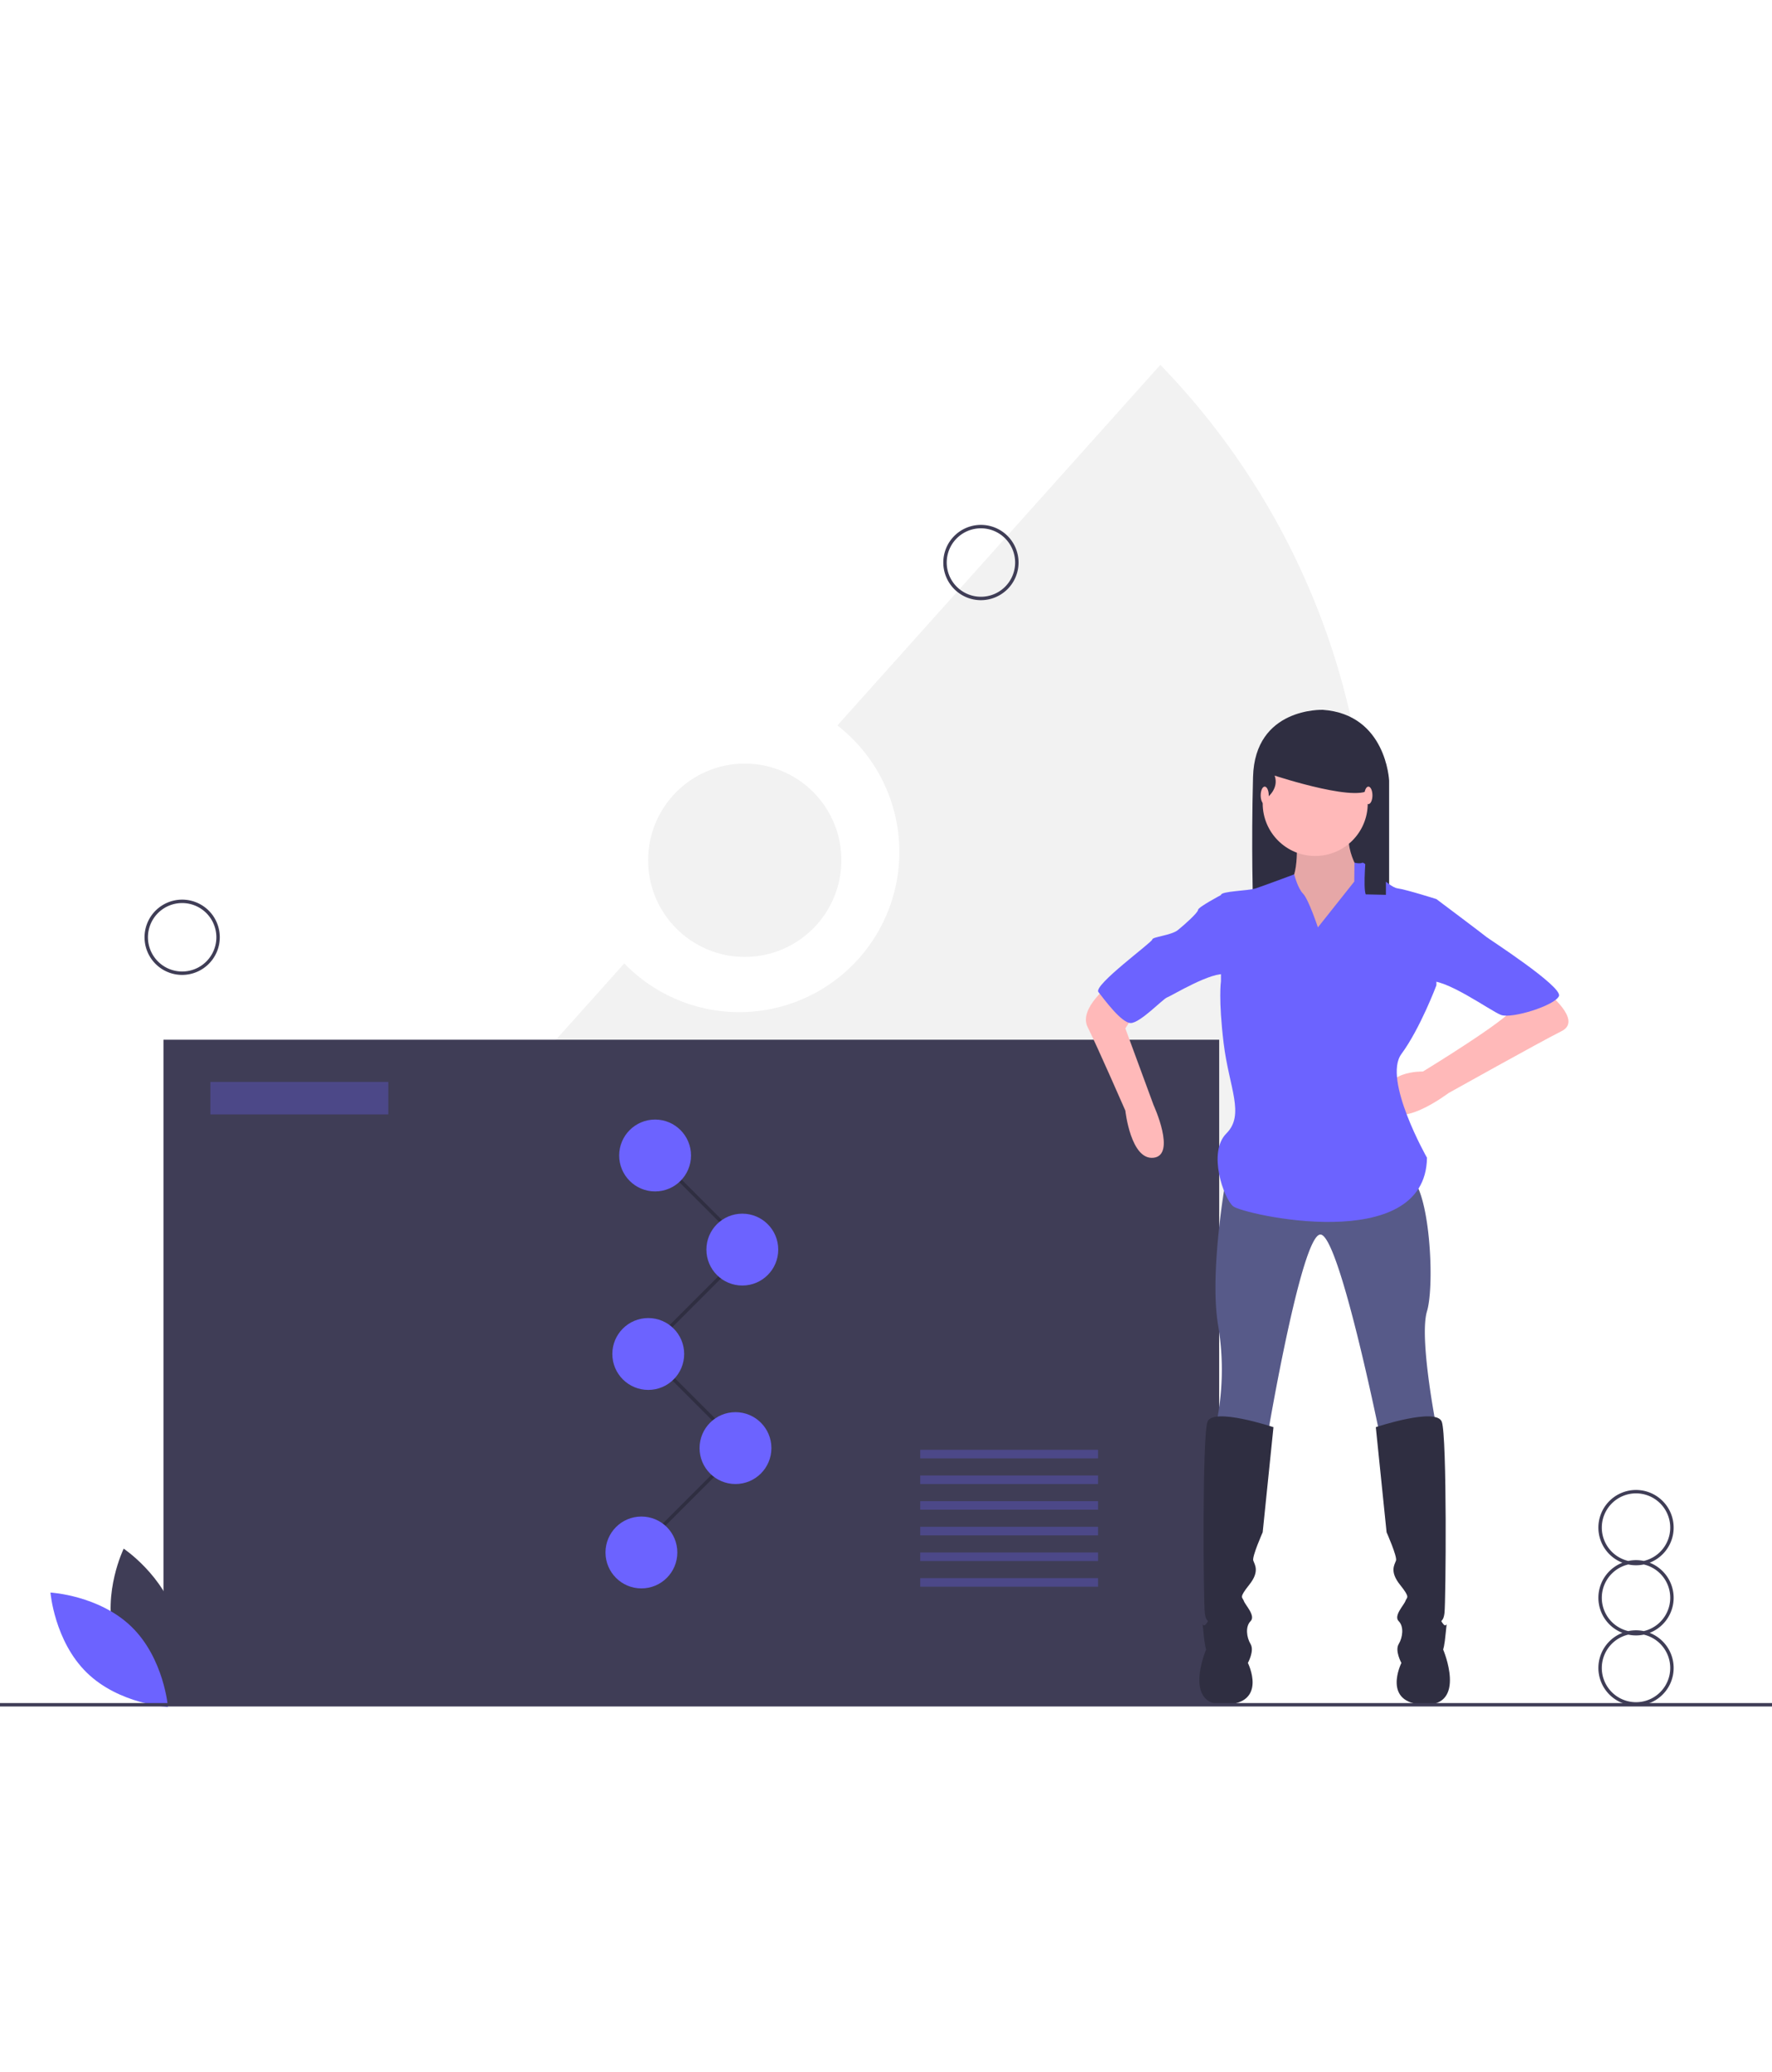 <svg id="b4e67b16-eb74-42a6-b922-9d4e1a643c89" data-name="Layer 1" xmlns="http://www.w3.org/2000/svg"
  width="500" height="584.369" viewBox="0 0 1036 784.369">
  <title>result</title>
  <path
      d="M760.397,57.816,571.586,268.55A93.596,93.596,0,1,1,446.984,407.62L183.982,701.16a431.117,431.117,0,0,0,265.198,90.715c239.149,0,433.018-193.869,433.018-433.018A431.555,431.555,0,0,0,760.397,57.816Z"
      transform="translate(-82 -57.816)" fill="#f2f2f2" />
  <circle cx="435.417" cy="289.506" r="56.493" fill="#f2f2f2" />
  <rect x="95.568" y="394.392" width="617.229" height="388.917" fill="#3f3d56" />
  <path
      d="M855.445,259.418s-39.782-1.613-40.858,39.245,0,75.802,0,75.802h79.565V300.813S892.539,262.106,855.445,259.418Z"
      transform="translate(-82 -57.816)" fill="#2f2e41" />
  <path
      d="M839.916,332.233s2.362,26.768-5.511,29.129,3.149,36.215,3.149,36.215l31.491,7.086,18.107-36.215L879.28,358.213s-13.384-18.107-7.086-30.704S839.916,332.233,839.916,332.233Z"
      transform="translate(-82 -57.816)" fill="#ffb9b9" />
  <path
      d="M839.916,332.233s2.362,26.768-5.511,29.129,3.149,36.215,3.149,36.215l31.491,7.086,18.107-36.215L879.28,358.213s-13.384-18.107-7.086-30.704S839.916,332.233,839.916,332.233Z"
      transform="translate(-82 -57.816)" opacity="0.1" />
  <circle cx="768.938" cy="256.31" r="30.704" fill="#ffb9b9" />
  <path
      d="M731.271,419.621s-18.895,14.171-13.384,25.193,22.044,48.811,22.044,48.811,3.149,29.129,16.533,27.555,0-30.704,0-30.704l-16.533-44.875,5.511-8.66Z"
      transform="translate(-82 -57.816)" fill="#ffb9b9" />
  <path
      d="M986.35,424.345s21.257,16.533,8.66,22.831-66.132,36.215-66.132,36.215-32.279,24.406-36.215,5.511,21.257-18.107,21.257-18.107,50.386-30.704,52.748-37.002S986.35,424.345,986.35,424.345Z"
      transform="translate(-82 -57.816)" fill="#ffb9b9" />
  <path
      d="M798.977,532.202s-10.235,55.897-4.724,87.388a155.827,155.827,0,0,1-1.575,59.046l30.704,3.149s19.682-116.518,30.704-115.73,34.64,117.305,34.64,117.305l33.066-4.724s-10.235-51.961-5.511-67.706,1.575-72.43-10.235-78.728S798.977,532.202,798.977,532.202Z"
      transform="translate(-82 -57.816)" fill="#575a89" />
  <path
      d="M826.532,678.637s-35.428-11.809-38.577-3.149-2.362,105.496-1.575,111.794,3.149,3.149.787,6.298-2.362-3.936-1.575,4.724S787.168,808.538,787.168,808.538s-14.171,33.066,11.022,32.279,13.384-24.406,13.384-24.406,3.936-7.086,1.575-11.022-3.149-10.235,0-13.384-3.149-9.447-3.936-11.809-3.149-1.575,3.149-9.447,3.149-11.809,2.362-14.171,5.511-16.533,5.511-16.533Z"
      transform="translate(-82 -57.816)" fill="#2f2e41" />
  <path
      d="M886.365,678.637s35.428-11.809,38.577-3.149,2.362,105.496,1.575,111.794-3.149,3.149-.787,6.298,2.362-3.936,1.575,4.724-1.575,10.235-1.575,10.235,14.171,33.066-11.022,32.279-13.384-24.406-13.384-24.406-3.936-7.086-1.575-11.022,3.149-10.235,0-13.384,3.149-9.447,3.936-11.809,3.149-1.575-3.149-9.447-3.149-11.809-2.362-14.171-5.511-16.533-5.511-16.533Z"
      transform="translate(-82 -57.816)" fill="#2f2e41" />
  <path
      d="M852.512,386.555s-5.511-16.533-8.66-19.682-5.192-11.298-5.192-11.298-17.639,6.575-22.362,8.149-20.469,1.575-20.469,3.936v50.386s-1.575,10.235,1.575,36.215,12.597,41.726,1.575,52.748-1.575,37.789,3.936,42.513,112.581,29.129,113.368-28.342c0,0-25.98-45.662-14.958-60.621s20.469-40.151,20.469-40.151v-50.386s-17.32-5.511-22.831-6.298-18.895-15.746-20.469-14.958-4.617-.03-4.617-.03l-.106,11.052Z"
      transform="translate(-82 -57.816)" fill="#6c63ff" />
  <path
      d="M806.85,371.597l-11.022-3.936s-13.384,7.086-13.384,8.66-7.873,8.66-11.809,11.809-14.958,3.936-14.958,5.511-34.64,26.768-31.491,30.704,13.384,18.107,18.895,18.107S761.975,428.281,764.337,427.494s26.768-15.746,34.64-13.384S806.85,371.597,806.85,371.597Z"
      transform="translate(-82 -57.816)" fill="#6c63ff" />
  <path
      d="M906.835,373.172l14.958-3.149s28.342,21.257,29.129,22.044,44.875,29.129,42.513,34.64-27.555,13.384-33.853,11.022-33.066-22.044-43.3-19.682S906.835,373.172,906.835,373.172Z"
      transform="translate(-82 -57.816)" fill="#6c63ff" />
  <path
      d="M883.61,304.284c3.738-15.698,2.209-19.868,2.209-19.868l-47.846-11.827-16.666,16.128v16.666l1.682,5.2s6.919-5.2,4.231-12.726C827.221,297.857,880.922,315.574,883.61,304.284Z"
      transform="translate(-82 -57.816)" fill="#2f2e41" />
  <path
      d="M884.206,295.497l-4.532,4.851c7.149.087-2.373,57.616.787,66.919l11.809.269V290.905Z"
      transform="translate(-82 -57.816)" fill="#2f2e41" />
  <ellipse cx="739.415" cy="251.586" rx="2.362" ry="5.117" fill="#ffb9b9" />
  <ellipse cx="800.035" cy="251.586" rx="2.362" ry="5.117" fill="#ffb9b9" />
  <polygon
      points="372.707 694.753 371.293 693.339 432.086 632.546 378.293 578.753 379.707 577.339 434.914 632.546 372.707 694.753"
      fill="#2f2e41" />
  <circle cx="430" cy="633.046" r="21" fill="#6c63ff" />
  <circle cx="375" cy="694.046" r="21" fill="#6c63ff" />
  <polygon
      points="376.707 578.753 375.293 577.339 436.086 516.546 382.293 462.753 383.707 461.339 438.914 516.546 376.707 578.753"
      fill="#2f2e41" />
  <circle cx="383" cy="462.046" r="21" fill="#6c63ff" />
  <circle cx="434" cy="517.046" r="21" fill="#6c63ff" />
  <circle cx="379" cy="578.046" r="21" fill="#6c63ff" />
  <rect x="123" y="419.046" width="104" height="19" fill="#6c63ff" opacity="0.3" />
  <rect x="538" y="634.046" width="104" height="5" fill="#6c63ff" opacity="0.3" />
  <rect x="538" y="649.046" width="104" height="5" fill="#6c63ff" opacity="0.3" />
  <rect x="538" y="664.046" width="104" height="5" fill="#6c63ff" opacity="0.3" />
  <rect x="538" y="679.046" width="104" height="5" fill="#6c63ff" opacity="0.3" />
  <rect x="538" y="694.046" width="104" height="5" fill="#6c63ff" opacity="0.3" />
  <rect x="538" y="709.046" width="104" height="5" fill="#6c63ff" opacity="0.3" />
  <path
      d="M148.758,800.797c6.914,25.558,30.596,41.387,30.596,41.387s12.472-25.609,5.558-51.167-30.596-41.387-30.596-41.387S141.844,775.239,148.758,800.797Z"
      transform="translate(-82 -57.816)" fill="#3f3d56" />
  <path
      d="M158.918,795.305c18.972,18.469,21.289,46.859,21.289,46.859s-28.442-1.553-47.415-20.022-21.289-46.859-21.289-46.859S139.946,776.836,158.918,795.305Z"
      transform="translate(-82 -57.816)" fill="#6c63ff" />
  <rect y="782.046" width="1036" height="2" fill="#3f3d56" />
  <path
      d="M1060.5,778.338a22.031,22.031,0,0,0-14.031-20.5,22,22,0,1,0-15.938,0,21.991,21.991,0,0,0,0,41,22,22,0,1,0,15.938,0A22.031,22.031,0,0,0,1060.5,778.338Zm-42-41a20,20,0,1,1,24.513,19.467,22.024,22.024,0,0,0-9.026,0A20.021,20.021,0,0,1,1018.5,737.338Zm40,82a20,20,0,1,1-24.513-19.467,22.023,22.023,0,0,0,9.026,0A20.021,20.021,0,0,1,1058.5,819.338Zm-15.487-21.533a22.024,22.024,0,0,0-9.026,0,19.979,19.979,0,0,1,0-38.935,22.023,22.023,0,0,0,9.026,0,19.979,19.979,0,0,1,0,38.935Z"
      transform="translate(-82 -57.816)" fill="#3f3d56" />
  <path
      d="M188.5,414.338a22,22,0,1,1,22-22A22.025,22.025,0,0,1,188.5,414.338Zm0-42a20,20,0,1,0,20,20A20.022,20.022,0,0,0,188.5,372.338Z"
      transform="translate(-82 -57.816)" fill="#3f3d56" />
  <path
      d="M655.5,195.338a22,22,0,1,1,22-22A22.025,22.025,0,0,1,655.5,195.338Zm0-42a20,20,0,1,0,20,20A20.022,20.022,0,0,0,655.5,153.338Z"
      transform="translate(-82 -57.816)" fill="#3f3d56" />
</svg>